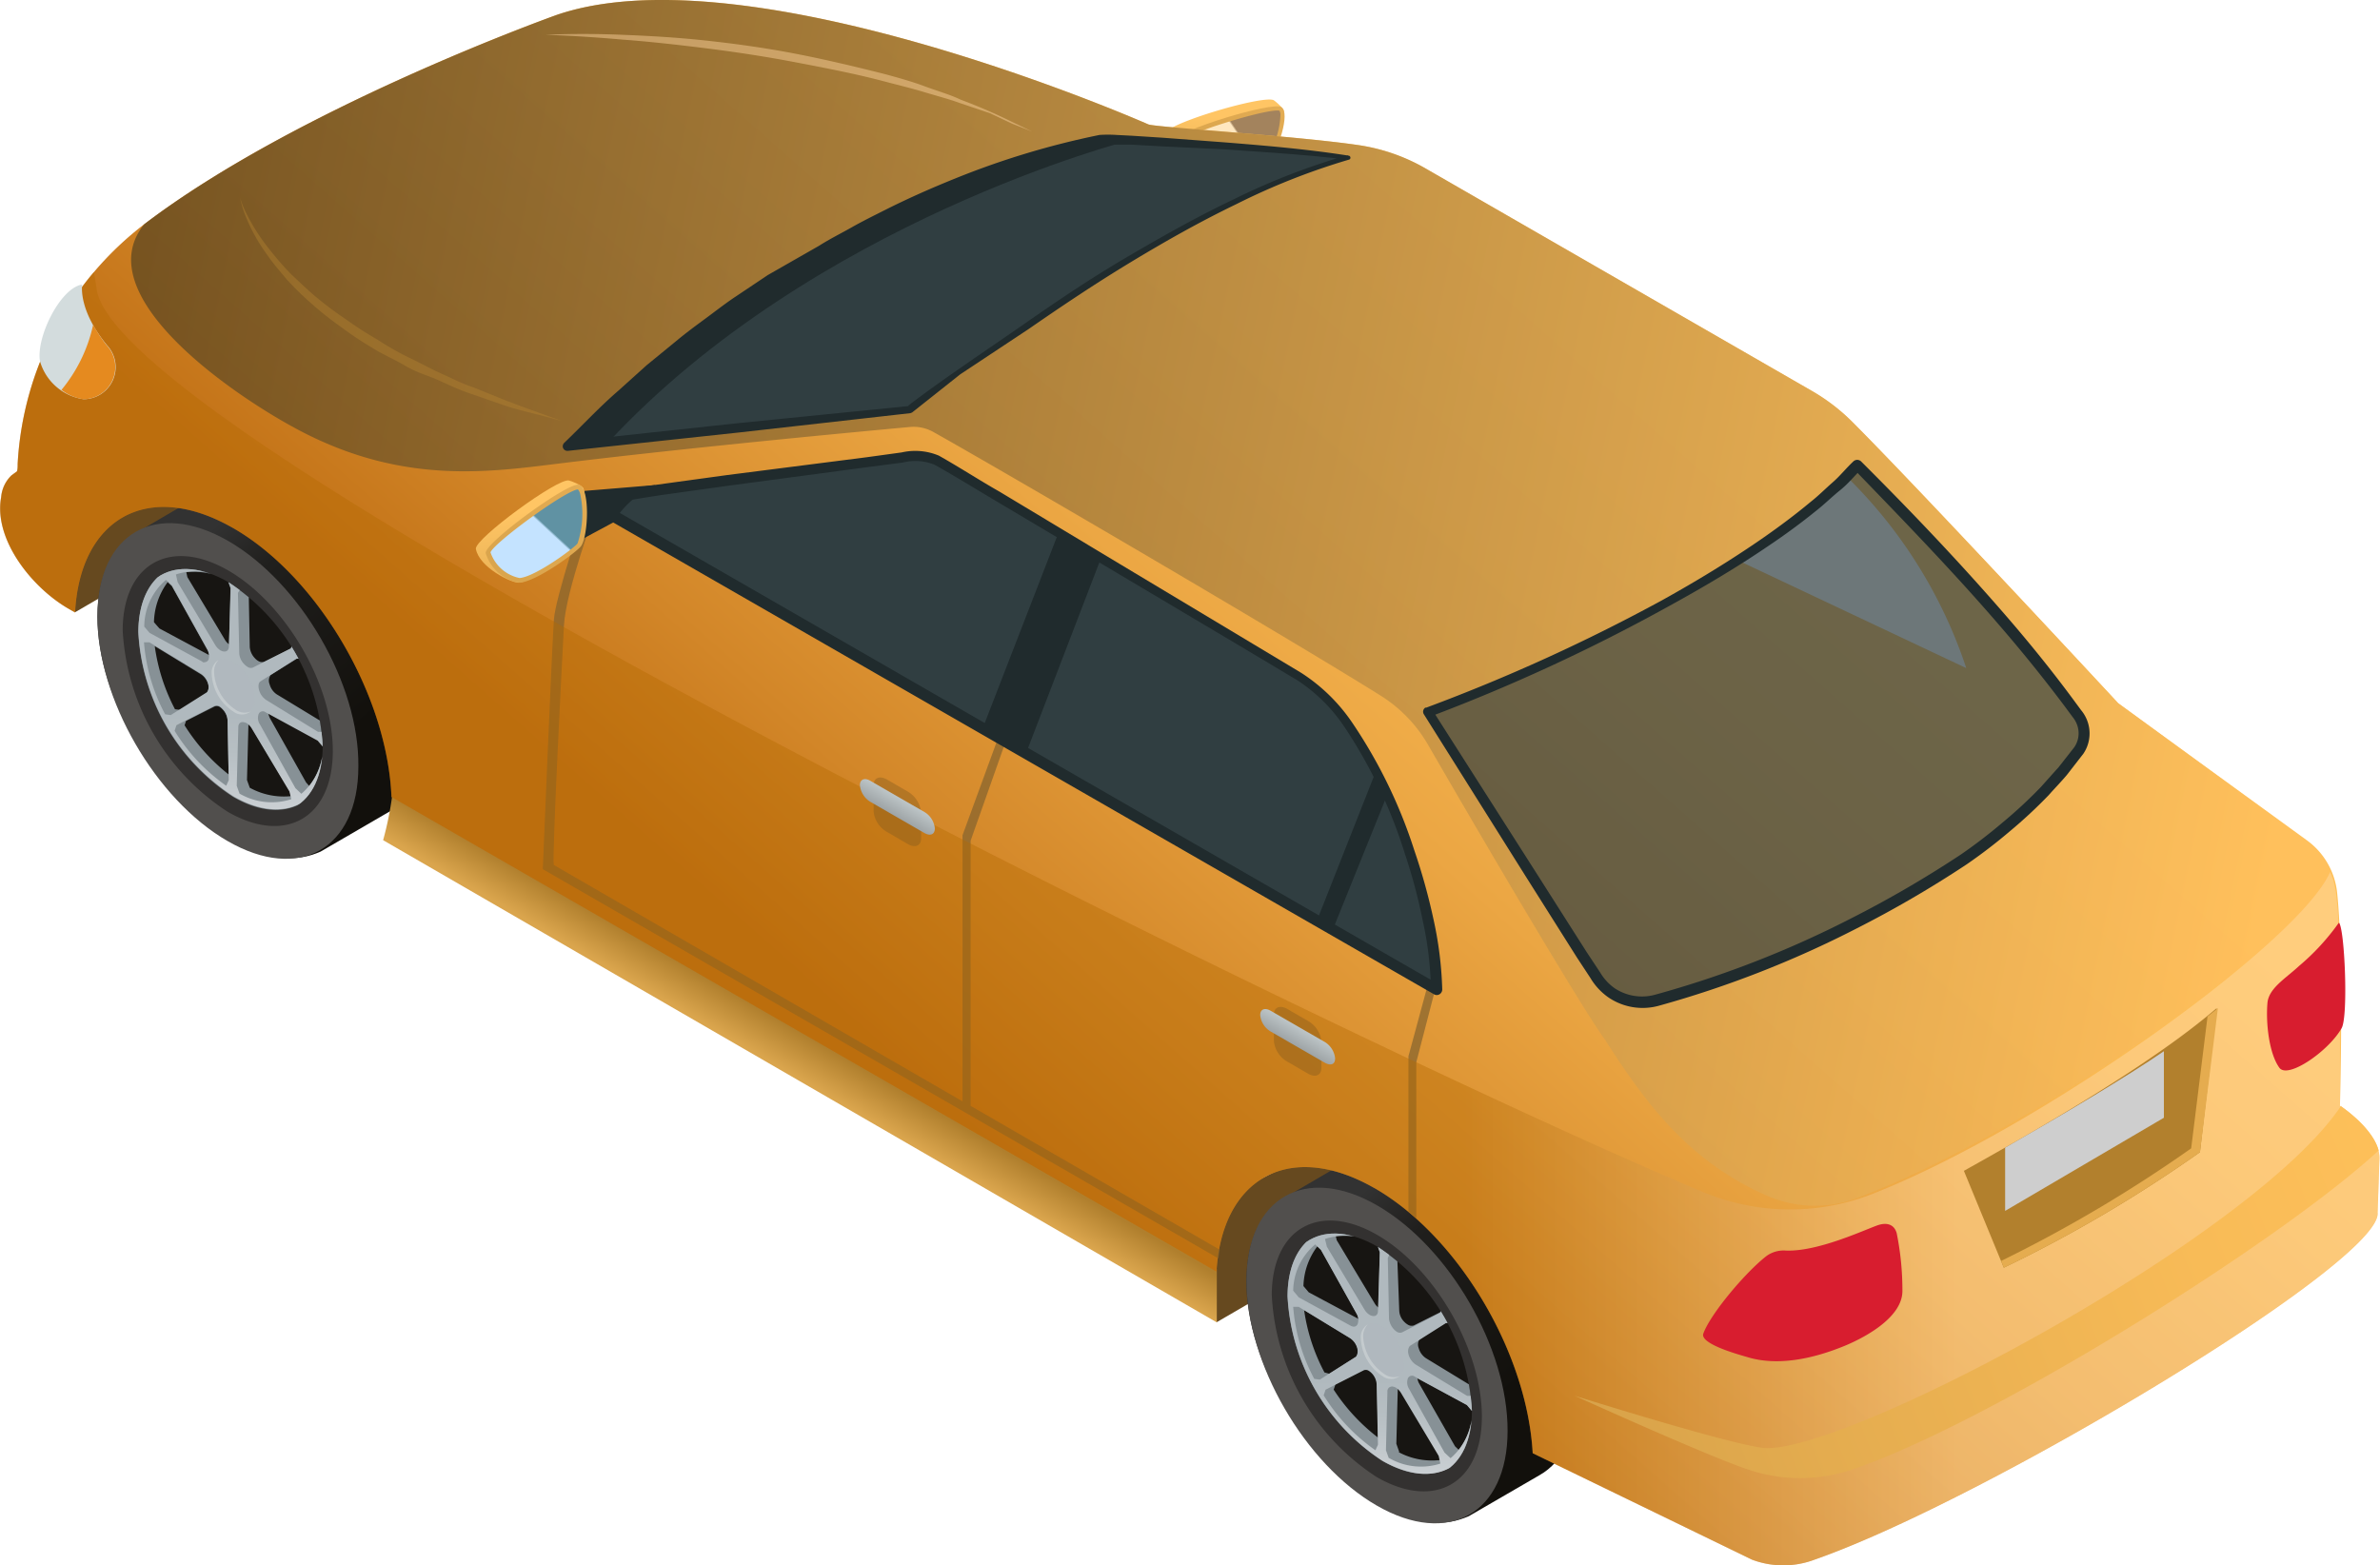 <svg xmlns="http://www.w3.org/2000/svg" xmlns:xlink="http://www.w3.org/1999/xlink" viewBox="0 0 178.85 117.62"><defs><style>.cls-1{fill:none;}.cls-2{isolation:isolate;}.cls-3{fill:url(#linear-gradient);}.cls-4{fill:url(#linear-gradient-2);}.cls-5{fill:url(#linear-gradient-3);}.cls-6{fill:#66491f;}.cls-7{fill:url(#linear-gradient-4);}.cls-8{fill:#514f4d;}.cls-9{fill:#333130;}.cls-10{clip-path:url(#clip-path);}.cls-11{fill:#171512;}.cls-12{fill:#879196;}.cls-13{fill:url(#linear-gradient-5);}.cls-14{fill:#b0b9be;}.cls-14,.cls-41{opacity:0.5;}.cls-14,.cls-25,.cls-34{mix-blend-mode:multiply;}.cls-15{fill:#c9cfd2;}.cls-15,.cls-22{opacity:0.8;}.cls-15,.cls-22,.cls-41{mix-blend-mode:screen;}.cls-16{fill:url(#linear-gradient-6);}.cls-17{clip-path:url(#clip-path-2);}.cls-18{fill:url(#linear-gradient-7);}.cls-19{fill:url(#linear-gradient-8);}.cls-20{fill:url(#linear-gradient-9);}.cls-21,.cls-37{fill:#84632e;}.cls-21,.cls-24{opacity:0.7;}.cls-22{fill:url(#linear-gradient-10);}.cls-23,.cls-24{fill:#303e41;}.cls-25,.cls-34,.cls-42{opacity:0.4;}.cls-25{fill:url(#linear-gradient-11);}.cls-26{fill:#202b2d;}.cls-27{fill:url(#linear-gradient-12);}.cls-28{fill:#d81d2f;}.cls-29{fill:#b2802d;}.cls-30{fill:#e5ac4f;}.cls-31{fill:#cecece;}.cls-32{fill:#d3dcdd;}.cls-33{fill:#e58a1f;}.cls-34{fill:#825c1f;}.cls-35{fill:url(#linear-gradient-13);}.cls-36{fill:url(#linear-gradient-14);}.cls-38{fill:url(#linear-gradient-15);}.cls-39{fill:url(#linear-gradient-16);}.cls-40{fill:url(#linear-gradient-17);}.cls-41{fill:#f9ce98;}.cls-42{fill:#b78633;}</style><linearGradient id="linear-gradient" x1="1052.49" y1="-84.06" x2="1052.49" y2="-76.43" gradientTransform="translate(-961.31 -63.17) rotate(8.48)" gradientUnits="userSpaceOnUse"><stop offset="0" stop-color="#ffc564"/><stop offset="1" stop-color="#daa54d"/></linearGradient><linearGradient id="linear-gradient-2" x1="1056.79" y1="-85.51" x2="1050.91" y2="-80.11" gradientTransform="translate(-961.31 -63.17) rotate(8.48)" gradientUnits="userSpaceOnUse"><stop offset="0" stop-color="#e3ac53"/><stop offset="1" stop-color="#daa54d"/></linearGradient><linearGradient id="linear-gradient-3" x1="1056.57" y1="-85.29" x2="1051.15" y2="-80.31" gradientTransform="translate(-961.31 -63.17) rotate(8.48)" gradientUnits="userSpaceOnUse"><stop offset="0.49" stop-color="#a3835d"/><stop offset="0.51" stop-color="#ffe7bf"/></linearGradient><linearGradient id="linear-gradient-4" x1="789.14" y1="92.13" x2="801.05" y2="106.35" gradientTransform="translate(-689.78)" gradientUnits="userSpaceOnUse"><stop offset="0" stop-color="#323232"/><stop offset="0.26" stop-color="#201f1d"/><stop offset="1" stop-color="#12100c"/></linearGradient><clipPath id="clip-path"><path class="cls-1" d="M103.5,93.68A15.67,15.67,0,0,1,110.61,106c0,4.53-3.21,6.37-7.16,4.1a15.74,15.74,0,0,1-7.12-12.34C96.34,93.22,99.56,91.41,103.5,93.68Z"/></clipPath><linearGradient id="linear-gradient-5" x1="793.7" y1="91.5" x2="793.7" y2="115.53" gradientTransform="translate(-689.78)" gradientUnits="userSpaceOnUse"><stop offset="0" stop-color="#b0b9be"/><stop offset="0.51" stop-color="#b0b9be"/><stop offset="0.62" stop-color="#b7bfc3"/><stop offset="0.8" stop-color="#cacfd3"/><stop offset="1" stop-color="#e8eaeb"/><stop offset="1" stop-color="#e9ebec"/></linearGradient><linearGradient id="linear-gradient-6" x1="702.78" y1="42.19" x2="714.7" y2="56.41" xlink:href="#linear-gradient-4"/><clipPath id="clip-path-2"><path class="cls-1" d="M17.15,43.74a15.66,15.66,0,0,1,7.1,12.31c0,4.53-3.21,6.37-7.15,4.1A15.71,15.71,0,0,1,10,47.81C10,43.28,13.2,41.47,17.15,43.74Z"/></clipPath><linearGradient id="linear-gradient-7" x1="707.35" y1="41.56" x2="707.35" y2="65.59" xlink:href="#linear-gradient-5"/><linearGradient id="linear-gradient-8" x1="751.02" y1="78.25" x2="749.52" y2="80.83" gradientTransform="translate(-689.78)" gradientUnits="userSpaceOnUse"><stop offset="0" stop-color="#b07f2d"/><stop offset="1" stop-color="#daa54d"/></linearGradient><linearGradient id="linear-gradient-9" x1="759.65" y1="82.14" x2="808.91" y2="26.39" gradientTransform="translate(-689.78)" gradientUnits="userSpaceOnUse"><stop offset="0" stop-color="#c27116"/><stop offset="0.19" stop-color="#d28628"/><stop offset="0.52" stop-color="#eba643"/><stop offset="0.81" stop-color="#faba54"/><stop offset="1" stop-color="#ffc15a"/></linearGradient><linearGradient id="linear-gradient-10" x1="861.06" y1="60.91" x2="699.24" y2="27.72" gradientTransform="translate(-689.78)" gradientUnits="userSpaceOnUse"><stop offset="0" stop-color="#ffbf5c"/><stop offset="1" stop-color="#634a21"/></linearGradient><linearGradient id="linear-gradient-11" x1="862.62" y1="69.03" x2="799.66" y2="69.03" gradientTransform="translate(-689.78)" gradientUnits="userSpaceOnUse"><stop offset="0.41" stop-color="#ffdeb1"/><stop offset="0.61" stop-color="#e6b777"/><stop offset="1" stop-color="#b36800"/></linearGradient><linearGradient id="linear-gradient-12" x1="809.81" y1="111.14" x2="874.8" y2="85.51" gradientTransform="translate(-689.78)" gradientUnits="userSpaceOnUse"><stop offset="0" stop-color="#d7a249"/><stop offset="0.24" stop-color="#e4ac4f"/><stop offset="0.69" stop-color="#f8bb57"/><stop offset="1" stop-color="#ffc15a"/></linearGradient><linearGradient id="linear-gradient-13" x1="787.63" y1="77.33" x2="786.96" y2="78.49" gradientTransform="translate(-689.78)" gradientUnits="userSpaceOnUse"><stop offset="0" stop-color="#bdc5c7"/><stop offset="1" stop-color="#9ea4a6"/></linearGradient><linearGradient id="linear-gradient-14" x1="757.56" y1="60.07" x2="756.88" y2="61.23" xlink:href="#linear-gradient-13"/><linearGradient id="linear-gradient-15" x1="576.95" y1="71.12" x2="576.95" y2="79.84" gradientTransform="translate(-541.03 13.81) rotate(-4.6)" xlink:href="#linear-gradient"/><linearGradient id="linear-gradient-16" x1="581.54" y1="69.79" x2="575.25" y2="75.57" gradientTransform="translate(-541.03 13.81) rotate(-4.6)" xlink:href="#linear-gradient-2"/><linearGradient id="linear-gradient-17" x1="581.26" y1="70.02" x2="575.46" y2="75.35" gradientTransform="translate(-541.03 13.81) rotate(-4.6)" gradientUnits="userSpaceOnUse"><stop offset="0.49" stop-color="#6092a3"/><stop offset="0.51" stop-color="#c4e3ff"/></linearGradient></defs><title>2 (2)</title><g class="cls-2"><g id="Capa_2" data-name="Capa 2"><g id="personajes"><g id="_2" data-name="2"><path class="cls-3" d="M95.73,7.54c-.68-.45-8.15,1.75-8.17,2.51,0,1.42,2.34,3.12,2.87,3.2,1.33.2,4.08-1.46,4.42-1.75a5.48,5.48,0,0,0,1.64-3.11C96.47,8.12,95.87,7.64,95.73,7.54Z"/><path class="cls-4" d="M96.29,8.05c-.66-.44-8,1.78-8,2.53,0,1.4,1.67,2.6,2.2,2.68,1.32.2,4.57-1,4.91-1.31C96,11.42,97,8.49,96.29,8.05Z"/><path class="cls-5" d="M90.56,12.94c-.32,0-1.89-1.1-1.85-2.33.42-.59,6.61-2.5,7.44-2.29a.64.64,0,0,1,.07.33,5.85,5.85,0,0,1-1,3.07C94.93,11.94,91.76,13.13,90.56,12.94Z"/><path class="cls-6" d="M8.24,36.55,5.72,38.82C3.69,40,4,43.31,5.66,46L49.27,20.62c.21-3.4,2.95-6.54,5-7.72Z"/><path class="cls-6" d="M91.76,90.12l-.58,2.52c-2,1.18-1.21,4.6.26,6.72l13.62-7.92,30-18.35c.2-3.43,2.94-6.58,5-7.76Z"/><path class="cls-7" d="M108.82,87.6c-2.73-1.57-5.2-1.72-7-.68L96.55,90h0c-1.78,1-2.88,3.2-2.89,6.29,0,6.22,4.54,13.52,9.95,16.65,3.07,1.77,5,1.77,6.77,1l5.33-3.09c1.76-1,2.85-3.2,2.86-6.29C118.61,98.33,114.21,90.72,108.82,87.6Z"/><path class="cls-8" d="M113.29,107.53c0,6.22-4.44,8.73-9.84,5.61s-9.8-10.71-9.78-16.93,4.43-8.74,9.84-5.61S113.31,101.33,113.29,107.53Z"/><path class="cls-9" d="M103.5,92.81c-4.36-2.52-7.91-.49-7.93,4.5A17.36,17.36,0,0,0,103.45,111c4.35,2.51,7.9.49,7.91-4.52S107.85,95.32,103.5,92.81Z"/><g class="cls-10"><path class="cls-11" d="M104.07,93.57c-3.81-2.2-6.91-.43-6.92,3.94A15.16,15.16,0,0,0,104,109.42c3.8,2.2,6.9.43,6.91-4A15.18,15.18,0,0,0,104.07,93.57Z"/><path class="cls-12" d="M104.69,92.89c-2-1.15-3.79-1.25-5.09-.49l-.75.43h0c-1.29.75-2.09,2.34-2.1,4.6a15.77,15.77,0,0,0,7.13,12.36c2.12,1.22,4,1.25,5.33.34l-.23.16.75-.44c1.28-.74,2.08-2.33,2.09-4.58A15.8,15.8,0,0,0,104.69,92.89ZM99,93.66l.28.27,2.67,4.78a1.42,1.42,0,0,1,.14.41l-3.74-2-.4-.47A5.17,5.17,0,0,1,99,93.66Zm2.71,6a.41.41,0,0,1-.2-.06A.41.41,0,0,0,101.69,99.71Zm-2.18,3.48A14.2,14.2,0,0,1,98,98.45l3.48,2.12a1.32,1.32,0,0,1,.53.74v0c.08.3,0,.56-.11.66l-2,1.27Zm.71,1.24.12-.36,2.1-1.07a.4.4,0,0,1,.39,0,1.2,1.2,0,0,1,.26.21l0,0a1.3,1.3,0,0,1,.36.81l.09,4.07A14.51,14.51,0,0,1,100.22,104.43Zm3.34-6.12a1,1,0,0,1-.29-.33l-2.84-4.73-.08-.35a5.31,5.31,0,0,1,3.11.64l.21.58Zm.78-4.73Zm4.74,5.91a14.26,14.26,0,0,1,1.52,4.74l-3.48-2.12a1.35,1.35,0,0,1-.53-.75v0a.74.74,0,0,1,.08-.69l2-1.25Zm-.72-1.24-.14.41-2,1h0a.53.53,0,0,1-.46-.07,1.2,1.2,0,0,1-.26-.21h0a1.26,1.26,0,0,1-.37-.82L105,94.51A14.21,14.21,0,0,1,108.36,98.25Zm-3.24,10.89-.21-.59.11-4.19a1.2,1.2,0,0,1,.3.33l2.83,4.73.08.35A5.32,5.32,0,0,1,105.12,109.14Zm4.48-.13-.28-.27L106.66,104a1,1,0,0,1-.14-.41l3.73,2,.4.47A5.08,5.08,0,0,1,109.6,109Z"/><path class="cls-13" d="M103.94,93.33c-4-2.28-7.17-.45-7.18,4.09a15.77,15.77,0,0,0,7.13,12.36c4,2.28,7.18.45,7.19-4.09A15.74,15.74,0,0,0,103.94,93.33Zm5.14,6.16a13.82,13.82,0,0,1,1.58,5.41h-.41l-3.88-2.36a1.34,1.34,0,0,1-.52-.74v0c-.09-.3,0-.56.11-.66l2.7-1.71Zm-4.6-5.37a14,14,0,0,1,3.88,4.13l-.14.41-2.82,1.45a.43.43,0,0,1-.39,0,1,1,0,0,1-.26-.21l0,0a1.37,1.37,0,0,1-.37-.81l-.09-4.55Zm-5.65-.6.43.41,2.67,4.78a.91.91,0,0,1,.09.8v0c-.09.19-.28.25-.52.12l-3.9-2.13L97.18,97A4.64,4.64,0,0,1,98.83,93.52Zm-.07,10.1a13.66,13.66,0,0,1-1.58-5.41h.41l3.87,2.36a1.32,1.32,0,0,1,.53.74v0c.08.3,0,.56-.11.66l-2.7,1.71Zm4.6,5.37a14,14,0,0,1-3.89-4.13l.14-.42,2.83-1.44a.4.4,0,0,1,.39,0,1.2,1.2,0,0,1,.26.21l0,0a1.3,1.3,0,0,1,.36.81l.1,4.55Zm.19-10.47c0,.27-.16.41-.38.38h0a.75.75,0,0,1-.24-.08,1.15,1.15,0,0,1-.39-.4l-2.83-4.73-.14-.58a4.74,4.74,0,0,1,3.91.43l.21.58Zm.35,10.81,0,0,0,0Zm0-15.56h0Zm.46,15.8-.21-.58.11-4.41a.35.35,0,0,1,.39-.38h0a.75.75,0,0,1,.24.08,1.25,1.25,0,0,1,.39.4l2.83,4.73.13.58A4.79,4.79,0,0,1,104.38,109.57Zm4.63,0-.44-.41-2.66-4.78a.91.91,0,0,1-.09-.8v0a.34.34,0,0,1,.52-.12l3.91,2.13.4.47A4.66,4.66,0,0,1,109,109.59Z"/><path class="cls-14" d="M103.89,99.67a3.59,3.59,0,0,1,1.63,2.81c0,1-.74,1.45-1.64.93a3.58,3.58,0,0,1-1.62-2.81C102.26,99.57,103,99.15,103.89,99.67Z"/><path class="cls-15" d="M104.06,103.28a3.61,3.61,0,0,1-1.62-2.81,1.24,1.24,0,0,1,.34-.93,1.1,1.1,0,0,0-.52,1.06,3.58,3.58,0,0,0,1.62,2.81,1.07,1.07,0,0,0,1.31,0A1.19,1.19,0,0,1,104.06,103.28Z"/></g><path class="cls-16" d="M22.46,37.66c-2.72-1.57-5.19-1.71-7-.68L10.2,40.06h0c-1.77,1-2.87,3.2-2.88,6.29,0,6.22,4.53,13.52,10,16.65,3.07,1.77,5,1.77,6.77,1l5.32-3.09c1.76-1,2.86-3.2,2.87-6.29C32.25,48.39,27.86,40.78,22.46,37.66Z"/><path class="cls-8" d="M26.93,57.59c0,6.22-4.44,8.73-9.84,5.61S7.3,52.49,7.32,46.27s4.42-8.74,9.84-5.61S27,51.39,26.93,57.59Z"/><path class="cls-9" d="M17.15,42.87c-4.37-2.51-7.92-.49-7.93,4.5A17.36,17.36,0,0,0,17.1,61c4.34,2.51,7.89.48,7.91-4.53S21.49,45.38,17.15,42.87Z"/><g class="cls-17"><path class="cls-11" d="M17.72,43.64c-3.81-2.21-6.91-.44-6.93,3.93a15.2,15.2,0,0,0,6.88,11.92c3.8,2.19,6.9.42,6.92-4A15.16,15.16,0,0,0,17.72,43.64Z"/><path class="cls-12" d="M18.33,43c-2-1.14-3.79-1.25-5.09-.49l-.74.43h0c-1.3.74-2.1,2.33-2.11,4.59a15.75,15.75,0,0,0,7.14,12.36c2.11,1.22,4,1.25,5.33.34l-.23.16.74-.44c1.29-.74,2.09-2.33,2.09-4.58A15.77,15.77,0,0,0,18.33,43Zm-5.71.77.29.27,2.66,4.78a1.18,1.18,0,0,1,.14.41l-3.73-2-.41-.47A5.25,5.25,0,0,1,12.62,43.72Zm2.71,6.05a.38.38,0,0,1-.19-.06A.38.38,0,0,0,15.33,49.77Zm-2.18,3.48a14.33,14.33,0,0,1-1.52-4.74l3.48,2.12a1.32,1.32,0,0,1,.53.74v0c.09.3,0,.56-.1.66l-2,1.27Zm.71,1.24.12-.36,2.11-1.07a.44.44,0,0,1,.39,0,1.16,1.16,0,0,1,.25.21l0,0a1.31,1.31,0,0,1,.37.81l.08,4.07A14.52,14.52,0,0,1,13.86,54.49Zm3.35-6.12a1.07,1.07,0,0,1-.3-.33l-2.83-4.72L14,43a5.25,5.25,0,0,1,3.11.63l.21.58ZM18,43.64Zm4.74,5.91a14.05,14.05,0,0,1,1.53,4.74l-3.49-2.12a1.33,1.33,0,0,1-.52-.75v0a.71.71,0,0,1,.08-.69l2-1.25ZM22,48.31l-.14.42-2,1h0a.55.55,0,0,1-.46-.06,1.05,1.05,0,0,1-.26-.22h0a1.37,1.37,0,0,1-.37-.82l-.08-4.07A14.39,14.39,0,0,1,22,48.31ZM18.77,59.2l-.21-.58.11-4.2a1.17,1.17,0,0,1,.29.33l2.83,4.73.09.35A5.3,5.3,0,0,1,18.77,59.2Zm4.48-.12L23,58.8,20.3,54a1.39,1.39,0,0,1-.14-.42l3.74,2,.4.47A5.28,5.28,0,0,1,23.25,59.08Z"/><path class="cls-18" d="M17.59,43.39c-3.95-2.28-7.17-.45-7.19,4.09a15.75,15.75,0,0,0,7.14,12.36c3.95,2.28,7.17.45,7.19-4.09A15.78,15.78,0,0,0,17.59,43.39Zm5.13,6.16A13.68,13.68,0,0,1,24.31,55H23.9L20,52.6a1.32,1.32,0,0,1-.53-.74v0c-.08-.3-.05-.56.11-.66l2.7-1.71Zm-4.59-5.37A14,14,0,0,1,22,48.31l-.14.42L19,50.17a.43.43,0,0,1-.39-.05,1.2,1.2,0,0,1-.26-.21v0a1.26,1.26,0,0,1-.37-.81l-.1-4.55Zm-5.66-.6.44.41,2.66,4.78a1,1,0,0,1,.1.8v0a.34.34,0,0,1-.52.12l-3.91-2.13-.4-.47A4.66,4.66,0,0,1,12.47,43.58Zm-.06,10.1a13.68,13.68,0,0,1-1.59-5.41h.41l3.88,2.36a1.32,1.32,0,0,1,.53.74v0c.09.3,0,.56-.1.66l-2.71,1.71ZM17,59.05a14,14,0,0,1-3.88-4.13l.14-.42,2.83-1.44a.44.44,0,0,1,.39,0,1.16,1.16,0,0,1,.25.21l0,0a1.31,1.31,0,0,1,.37.81l.09,4.55Zm.2-10.47c0,.27-.16.41-.39.38h0a.75.75,0,0,1-.24-.08,1.25,1.25,0,0,1-.39-.4l-2.83-4.73-.13-.58a4.78,4.78,0,0,1,3.91.43l.21.58Zm.34,10.81h0l0,0Zm0-15.56h0l0,0ZM18,59.64l-.21-.59.12-4.41c0-.26.16-.4.38-.37h0a.81.81,0,0,1,.25.08,1.13,1.13,0,0,1,.38.4l2.83,4.73.14.58A4.81,4.81,0,0,1,18,59.64Zm4.63,0-.43-.41-2.66-4.78a.88.88,0,0,1-.1-.8v0a.34.34,0,0,1,.52-.12l3.91,2.13.4.47A4.63,4.63,0,0,1,22.65,59.65Z"/><path class="cls-14" d="M17.54,49.73a3.56,3.56,0,0,1,1.62,2.81c0,1-.73,1.45-1.63.93a3.54,3.54,0,0,1-1.62-2.81C15.91,49.63,16.64,49.21,17.54,49.73Z"/><path class="cls-15" d="M17.71,53.34a3.58,3.58,0,0,1-1.62-2.81,1.27,1.27,0,0,1,.33-.93,1.12,1.12,0,0,0-.51,1.06,3.54,3.54,0,0,0,1.62,2.81,1.05,1.05,0,0,0,1.3,0A1.17,1.17,0,0,1,17.71,53.34Z"/></g><path class="cls-19" d="M80.94,82.56,42.25,59.74l-12.78.07a24.45,24.45,0,0,1-.68,3.33L91.44,99.38v-4Z"/><path class="cls-20" d="M175.84,83.1s.31-11-.21-16a5.57,5.57,0,0,0-2.26-3.94L159.18,52.85s-14.77-15.92-20-21.16a14.64,14.64,0,0,0-3-2.3l-29-16.7a14.23,14.23,0,0,0-5-1.77c-4.66-.7-15.38-1.36-15.88-1.57-4.6-2-31.07-12.81-44.46-8.23,0,0-19.42,6.91-31,15.73a24.32,24.32,0,0,0-9.51,18c0,.22,0,.41-.05.57l-.41.3a2.56,2.56,0,0,0-.78,1.64c-.58,3.15,2.26,6.74,5,8.35l.56.32v-.11c.41-6.87,5.32-9.77,11.5-6.44l.4.22c6.33,3.66,11.56,12.54,11.87,20.19l62,35.67c.39-6.9,5.32-9.8,11.51-6.47l.4.22c6.25,3.61,11.43,12.31,11.85,19.9l16.48,8a6.67,6.67,0,0,0,4.7,0c12.85-4.49,42.75-22.44,42.31-26.09l.14-4.06C178.85,85.07,175.84,83.1,175.84,83.1Zm-45.26-41a42,42,0,0,0,8.12-6.35,35.94,35.94,0,0,1,9.06,14.46Z"/><path class="cls-21" d="M91.56,94.57,40.79,65.32s.63-15.45.83-18.73c.11-1.72,2.38-8.44,2.43-8.57l.75.21S42.51,44.44,42.38,47c-.17,3.12-.88,17-.77,18L72.33,82.77v-20L75,55.47l.54.35-2.6,7.36V83.11L91.66,93.92C91.62,94.14,91.59,94.35,91.56,94.57Z"/><path class="cls-21" d="M107.22,74.28l-1.38,5.1V91.05c.2.16.39.33.59.51l0-11.73,1.35-5.2Z"/><path class="cls-22" d="M22.6,32.4c7.78,4.06,14.24,3.07,19.61,2.41,9.79-1.2,22.58-2.39,26.14-2.72a3.05,3.05,0,0,1,1.8.38c5.35,3,26.67,15.46,33.62,19.82A10.63,10.63,0,0,1,107.33,56c3.94,6.82,11.45,19.63,13.3,22.16,3.07,4.82,6.31,9.15,12.2,11.72a9,9,0,0,0,6.82.12c13.11-5,33.27-19.22,35.53-24.46a5.58,5.58,0,0,0-1.81-2.31L159.18,52.85s-14.77-15.92-20-21.16a14.64,14.64,0,0,0-3-2.3l-29-16.7a14.23,14.23,0,0,0-5-1.77c-4.66-.7-15.38-1.36-15.88-1.57-4.6-2-31.07-12.81-44.46-8.23,0,0-19.42,6.91-31,15.73l0,0C6.49,22.2,17.62,29.8,22.6,32.4Zm108,9.69c.8-.51,1.55-1,2.26-1.5l.23-.16c.65-.45,1.25-.89,1.83-1.34.21-.15.4-.31.6-.46.41-.33.81-.66,1.2-1l.51-.45c.52-.47,1-1,1.49-1.44,0,0,0,0,.05,0,.29-.29.59-.59.85-.88a170.53,170.53,0,0,1,16.58,18.78,2.3,2.3,0,0,1,.06,2.68c-6.57,9.21-22.16,16.19-31.73,18.8A4.1,4.1,0,0,1,120,73.42L107.32,53.49A131.86,131.86,0,0,0,130.58,42.09Z"/><path class="cls-23" d="M44.25,37.7,108,74.39c0-6.68-4.48-19.79-10-23.31C91.09,46.65,76.23,38,70.69,34.76a3.46,3.46,0,0,0-2.18-.45C63.68,34.92,45.35,37.24,44.25,37.7Z"/><path class="cls-23" d="M82.7,10.48c-4.94,1-23.37,5.77-40.05,23.05l25.74-2.77C88,15.28,101.33,11.88,101.33,11.88,97.21,11.21,83.31,10.36,82.7,10.48Z"/><path class="cls-24" d="M124.51,75.17c9.57-2.61,25.16-9.59,31.73-18.8a2.3,2.3,0,0,0-.06-2.68A170.53,170.53,0,0,0,139.6,34.91c-6,6.8-22.91,15.29-32.28,18.58L120,73.42A4.1,4.1,0,0,0,124.51,75.17Z"/><path class="cls-25" d="M175.84,83.1s0-1.07,0-2.7c0-1.31,0-3,0-4.71,0-.43,0-.88,0-1.32,0-1.77,0-3.57-.13-5.12,0-.77-.1-1.49-.16-2.11a7.1,7.1,0,0,0-.21-1l-.12-.33-.12-.28c-2.23,5.18-21.53,19.15-34.45,24.22A17,17,0,0,1,128,89.59C103.55,79.36,9.62,33.76,7.28,21.85c-.07-.5-.15-1-.23-1.41L7,20.5A24.51,24.51,0,0,0,1.32,34.85c0,.22,0,.41-.05.57l-.41.3a2.56,2.56,0,0,0-.78,1.64c-.58,3.15,2.26,6.74,5,8.35l.56.32v-.11c.41-6.87,5.32-9.77,11.5-6.44l.4.22c6.33,3.66,11.56,12.54,11.87,20.19l62,35.67c.39-6.9,5.32-9.8,11.51-6.47l.4.22c6.25,3.61,11.43,12.31,11.85,19.9l16.48,8a6.67,6.67,0,0,0,4.7,0c12.85-4.49,42.75-22.44,42.31-26.09l.14-4.06C178.85,85.07,175.84,83.1,175.84,83.1Z"/><path class="cls-26" d="M45.47,37.91,108.16,74l-.63.37h0a25.78,25.78,0,0,0-.61-5.16,41.91,41.91,0,0,0-1.35-5.06,37,37,0,0,0-4.48-9.43,12.45,12.45,0,0,0-3.62-3.61l-4.54-2.71L83.84,43l-9.08-5.4c-1.5-.89-3.06-1.85-4.52-2.67a3.84,3.84,0,0,0-2.39-.17l-2.62.34L54.75,36.5l-5.23.73C48.19,37.44,46.77,37.67,45.47,37.91Zm-1.38-.6c1.89-.46,3.54-.62,5.31-.89l5.25-.72,10.49-1.34L67.76,34a4.59,4.59,0,0,1,2.79.24c1.61.91,3,1.82,4.58,2.72l9.06,5.45,9.07,5.44,4.53,2.72a13.36,13.36,0,0,1,3.84,3.76,37.51,37.51,0,0,1,4.65,9.57,45.32,45.32,0,0,1,1.43,5.13,27.86,27.86,0,0,1,.67,5.32h0a.42.42,0,0,1-.4.43.4.4,0,0,1-.22-.06h0L44,38.07,44,38a.39.39,0,0,1-.14-.54A.37.37,0,0,1,44.09,37.31Z"/><path class="cls-26" d="M124.39,74.75A77,77,0,0,0,139.14,69a82.83,82.83,0,0,0,8.21-4.78,38.69,38.69,0,0,0,3.13-2.4,34.86,34.86,0,0,0,2.89-2.68c.44-.49.89-1,1.31-1.46l1.2-1.53a1.85,1.85,0,0,0,.25-1.55,2,2,0,0,0-.39-.73l-.59-.8c-1.59-2.12-3.26-4.18-5-6.19-3.45-4-7.16-7.82-10.86-11.65h.61c-.54.53-1,1.11-1.62,1.61s-1.12,1-1.72,1.48q-1.75,1.42-3.63,2.68c-2.49,1.7-5.08,3.22-7.71,4.66a136.4,136.4,0,0,1-17.79,8.21l.19-.54,7.75,12.15,3.87,6.08,1,1.51a3.86,3.86,0,0,0,1.1,1.2A3.71,3.71,0,0,0,124.39,74.75Zm.24.84a4.57,4.57,0,0,1-3.8-.66,4.74,4.74,0,0,1-1.32-1.44l-1-1.52-3.85-6.1L107,53.68a.36.36,0,0,1,.11-.5l.07,0a136.51,136.51,0,0,0,17.72-8.07c2.61-1.45,5.16-3,7.61-4.7,1.22-.85,2.41-1.74,3.55-2.69.59-.46,1.12-1,1.66-1.47s1-1.05,1.55-1.57v0a.42.42,0,0,1,.59,0h0c3.77,3.76,7.45,7.62,10.94,11.66,1.73,2,3.42,4.09,5,6.23l.59.8a2.76,2.76,0,0,1,.53,1,2.72,2.72,0,0,1-.36,2.27l-1.25,1.61c-.44.52-.91,1-1.36,1.51a36.38,36.38,0,0,1-2.95,2.74,39.84,39.84,0,0,1-3.2,2.45,82.91,82.91,0,0,1-8.31,4.84A78.22,78.22,0,0,1,124.63,75.59Z"/><path class="cls-26" d="M82.77,10.82A59.34,59.34,0,0,0,72,14.08c-1.74.69-3.46,1.45-5.14,2.3-.84.42-1.68.83-2.5,1.3s-1.66.88-2.45,1.38l-3.83,2.19-2.34,1.57c-.78.51-1.52,1.1-2.28,1.65S52,25.58,51.24,26.19L49.06,28,47,29.85c-1.42,1.24-2.7,2.62-4.05,3.92h0l-.29-.59L55.47,31.8l12.88-1.29h0l-.13,0c2.41-1.87,6.26-4.43,8.77-6.18s5-3.43,7.68-5,5.3-3.05,8.06-4.36a50.81,50.81,0,0,1,8.54-3.31h0V12c-3.08-.38-6.2-.56-9.3-.78L87.35,11,85,10.87l-1.17,0C83.49,10.82,83,10.81,82.77,10.82Zm-.14-.68a10.23,10.23,0,0,1,1.25,0l1.17.06,2.33.15,4.67.35c3.11.25,6.21.51,9.31,1a.16.16,0,0,1,.12.18.15.15,0,0,1-.12.12h0a51,51,0,0,0-8.45,3.34c-2.74,1.32-5.39,2.82-8,4.4s-5.13,3.27-7.63,5l-5.12,3.39L68.54,31l-.13.05h0L55.55,32.5,42.69,33.88a.35.35,0,0,1-.4-.3.38.38,0,0,1,.1-.29h0c1.37-1.31,2.65-2.7,4.09-3.94l2.11-1.9,2.2-1.8c.73-.61,1.49-1.17,2.25-1.73s1.51-1.15,2.3-1.67l2.36-1.58,3.85-2.2c.8-.51,1.65-.93,2.48-1.4s1.67-.88,2.52-1.31c1.69-.85,3.43-1.62,5.19-2.33A61.44,61.44,0,0,1,82.63,10.14Z"/><path class="cls-26" d="M82.7,10.48c-4.94,1-23.37,5.77-40.05,23.05l3.06-.29C61.19,16.59,84.89,10.55,84.89,10.55,84.08,10.52,82.8,10.46,82.7,10.48Z"/><path class="cls-27" d="M139.12,110.46c10.42-3.51,32.15-17.09,39.63-24-.43-1.63-2.53-3.12-2.84-3.33-6.53,9.71-36.36,25.7-43.12,25.7-1.92,0-14.46-3.94-14.46-3.94s10.36,4.71,13.26,5.62A12.19,12.19,0,0,0,139.12,110.46Z"/><path class="cls-28" d="M134.43,94.29Z"/><path class="cls-28" d="M142.53,92.67c-.2-.69-.78-.82-1.46-.58-1.08.39-4.53,2-6.9,1.89a2.2,2.2,0,0,0-1.41.4c-1.57,1.21-4.22,4.35-4.76,5.84-.29.81,2.93,1.65,3.35,1.78,2.27.68,4.88.09,7-.75,1.55-.6,4.61-2.16,4.61-4.23A21.54,21.54,0,0,0,142.53,92.67Z"/><path class="cls-28" d="M170.39,75.39c.09-1.12,1.36-1.85,2.37-2.79a17.33,17.33,0,0,0,3-3.26c.43.36.72,7,.21,7.92-.95,1.7-4,3.83-4.67,3C170.54,79.23,170.26,77,170.39,75.39Z"/><path class="cls-29" d="M165.32,86.59a102.74,102.74,0,0,1-14.74,8.68l-3-7.28c8.65-4.82,15.09-8.87,19-12.23Z"/><path class="cls-30" d="M165.89,76.39l-1.23,9.91a104.37,104.37,0,0,1-14.28,8.46l.2.51a102.74,102.74,0,0,0,14.74-8.68l1.35-10.83Z"/><path class="cls-31" d="M150.68,86.25V91l11.93-7v-5C159.86,80.89,155.09,83.72,150.68,86.25Z"/><path class="cls-32" d="M6.17,21.38c0,.16-.28,1.92,1.86,4.55A2.41,2.41,0,0,1,6.28,30,4,4,0,0,1,3,27.13C2.72,25.32,4.52,21.66,6.17,21.38Z"/><path class="cls-33" d="M8,25.93A10.4,10.4,0,0,1,7,24.4a11.51,11.51,0,0,1-2.38,4.9A3.43,3.43,0,0,0,6.28,30,2.41,2.41,0,0,0,8,25.93Z"/><path class="cls-34" d="M98.3,80.69l-1.57-.91a2,2,0,0,1-1-1.54v-2c0-.54.44-.73,1-.42l1.57.91a2,2,0,0,1,1,1.55v2C99.28,80.82,98.84,81,98.3,80.69Z"/><path class="cls-35" d="M99.56,79.87l-4.09-2.36a1.61,1.61,0,0,1-.77-1.23h0c0-.43.34-.57.77-.33l4.09,2.36a1.64,1.64,0,0,1,.77,1.23h0C100.33,80,100,80.11,99.56,79.87Z"/><path class="cls-34" d="M68.22,63.43l-1.57-.91a2,2,0,0,1-1-1.54V59c0-.54.44-.73,1-.42l1.57.91a2.06,2.06,0,0,1,1,1.55v2C69.2,63.56,68.76,63.75,68.22,63.43Z"/><path class="cls-36" d="M69.48,62.61l-4.09-2.36A1.64,1.64,0,0,1,64.62,59h0c0-.43.35-.57.77-.33l4.09,2.36a1.61,1.61,0,0,1,.77,1.23h0C70.25,62.71,69.91,62.85,69.48,62.61Z"/><polygon class="cls-26" points="82.7 42.04 79.56 39.99 73.84 54.75 77.08 56.67 82.7 42.04"/><polygon class="cls-26" points="104.24 59.75 103.36 58.05 98.88 69.4 100.06 70.1 104.24 59.75"/><path class="cls-37" d="M43.3,1.67h0Z"/><path class="cls-37" d="M43.3,1.67h0Z"/><path class="cls-26" d="M43.52,40.64l2.55-1.37a7.24,7.24,0,0,1,3.2-2.82l-6.05.5Z"/><path class="cls-38" d="M42.76,36.11c-.82-.22-7.12,4.4-7,5.14.26,1.41,2.71,2.58,3.22,2.54,1.32-.1,3.67-2.66,4-3.08.41-.62,1.23-2.9.87-4C43.72,36.44,42.94,36.16,42.76,36.11Z"/><path class="cls-39" d="M43.5,36.43c-.82-.21-7.12,4.4-7,5.14a3.18,3.18,0,0,0,2.56,2.22c1.31-.11,4.33-2.34,4.61-2.76C44.21,40.25,44.36,36.66,43.5,36.43Z"/><path class="cls-40" d="M39.05,43.44a2.93,2.93,0,0,1-2.19-1.93c.24-.7,5.63-4.65,6.57-4.73a.84.84,0,0,1,.17.34,7,7,0,0,1-.2,3.72C43.17,41.17,40.24,43.34,39.05,43.44Z"/><path class="cls-41" d="M41,2.62s2.35-.15,5.88,0c1.77.07,3.83.18,6,.41s4.53.55,6.86,1,4.62,1,6.76,1.54c1.07.29,2.09.58,3,.92s1.88.61,2.69,1a40.55,40.55,0,0,1,3.92,1.7l1.46.7-1.5-.59L74.4,8.51l-2.28-.77c-.82-.3-1.75-.54-2.71-.83s-2-.54-3.06-.82c-2.12-.56-4.42-1-6.73-1.44S55,3.87,52.82,3.6s-4.22-.49-6-.62C43.33,2.67,41,2.62,41,2.62Z"/><path class="cls-42" d="M18.05,14.88a6.78,6.78,0,0,0,.49,1.21,15.22,15.22,0,0,0,1.87,2.85,20.59,20.59,0,0,0,1.51,1.71c.6.55,1.2,1.15,1.88,1.71A26.11,26.11,0,0,0,26,24a26.35,26.35,0,0,0,2.36,1.52c.79.52,1.63,1,2.45,1.39s1.64.85,2.45,1.21,1.57.76,2.34,1l2.12.86c1.33.53,2.45.91,3.23,1.2l1.23.45-1.26-.34c-.8-.23-2-.46-3.33-.93l-2.18-.76c-.79-.25-1.57-.62-2.4-1S31.3,28,30.47,27.5s-1.7-.85-2.51-1.37a25.93,25.93,0,0,1-2.38-1.59,25.24,25.24,0,0,1-2.17-1.72A23,23,0,0,1,21.55,21c-.53-.64-1.05-1.22-1.45-1.82a13.45,13.45,0,0,1-1.67-3A7.23,7.23,0,0,1,18.05,14.88Z"/></g></g></g></g></svg>